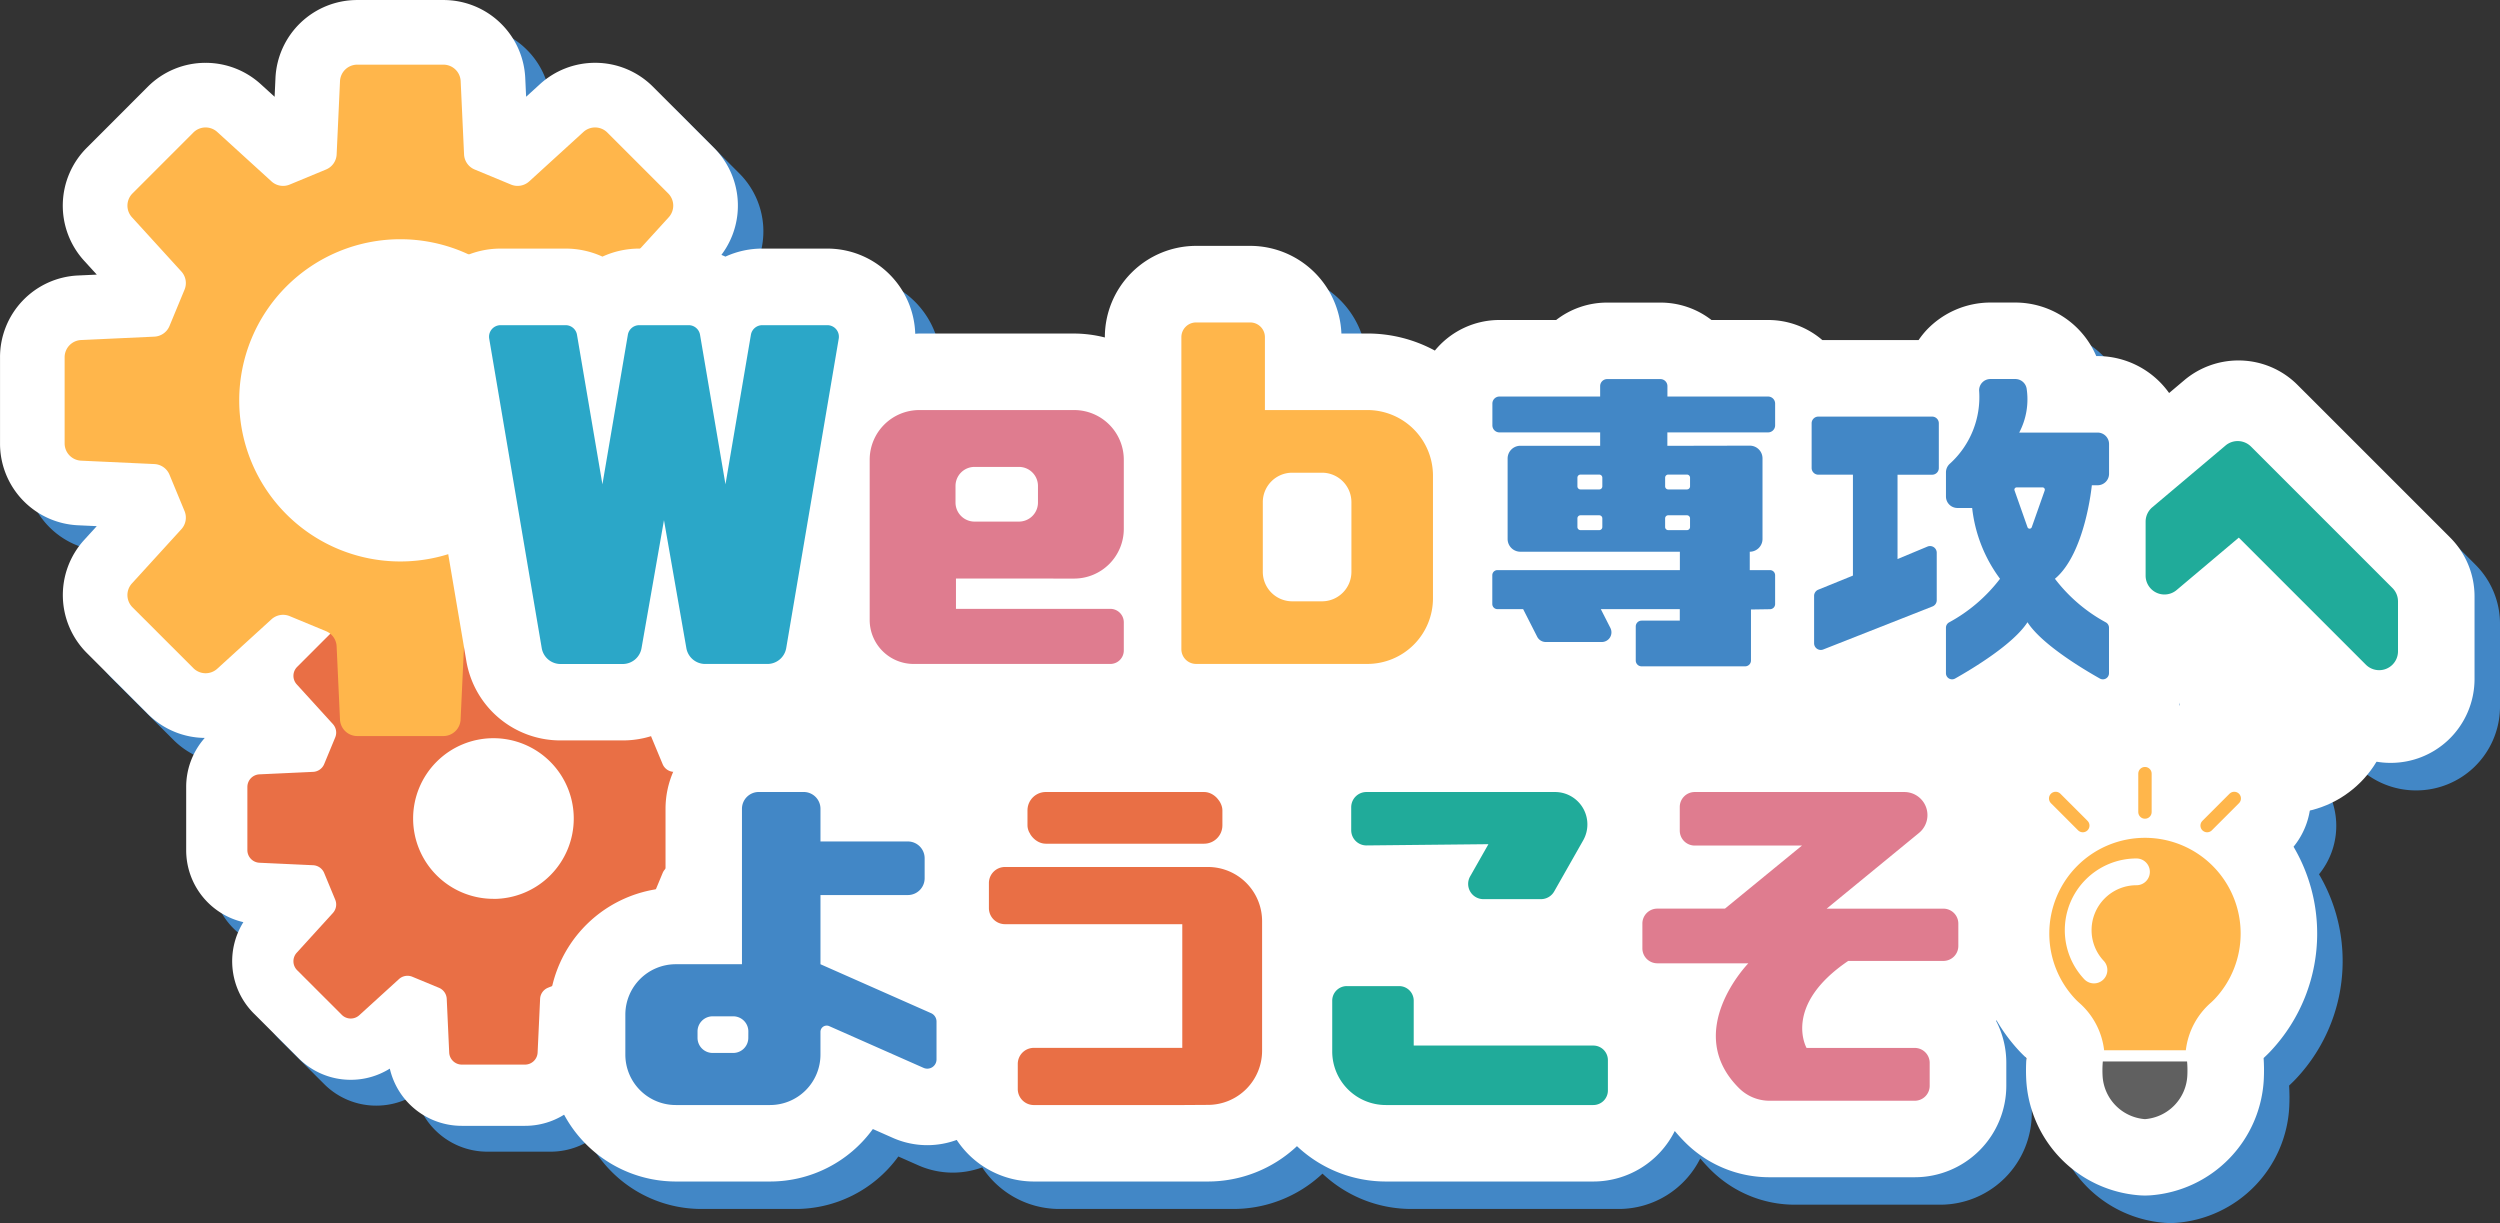 <svg xmlns="http://www.w3.org/2000/svg" width="186.761" height="91.363" viewBox="0 0 186.761 91.363">
  <rect x="0" y="0" width="186.761" height="91.363" fill="#333333" stroke="none"/>
  <g id="グループ_3240" data-name="グループ 3240" transform="translate(-901.221 257.854)">
    <path id="パス_3611" data-name="パス 3611" d="M1087.078-214.726l-11.38-11.38a6.223,6.223,0,0,0-4.428-1.834,6.265,6.265,0,0,0-4.036,1.474l-1.136.958a6.562,6.562,0,0,0-5.342-2.758h-.1a6.58,6.58,0,0,0-6.048-4h-1.857a6.585,6.585,0,0,0-4.763,2.045,6.431,6.431,0,0,0-.606.759h-7.195a6.205,6.205,0,0,0-4.046-1.5H1031.9a6.209,6.209,0,0,0-3.815-1.3h-3.973a6.207,6.207,0,0,0-3.814,1.3h-4.236a6.231,6.231,0,0,0-4.824,2.285,10.553,10.553,0,0,0-5.039-1.275h-1.943a6.825,6.825,0,0,0-6.811-6.547h-4.041a6.824,6.824,0,0,0-6.816,6.817v.024a9.377,9.377,0,0,0-2.3-.294h-11.56c-.1,0-.2.012-.305.015a6.562,6.562,0,0,0-1.545-4.028,6.564,6.564,0,0,0-5.025-2.333H961a6.578,6.578,0,0,0-2.748.6c-.124-.057-.254-.1-.382-.152a6.113,6.113,0,0,0-.481-8.1l-4.554-4.555a6.084,6.084,0,0,0-4.324-1.787,6.1,6.1,0,0,0-4.123,1.6l-1.028.937-.065-1.392a6.111,6.111,0,0,0-6.111-5.836h-6.437a6.11,6.11,0,0,0-6.113,5.838l-.064,1.391-1.027-.936a6.106,6.106,0,0,0-4.125-1.6,6.084,6.084,0,0,0-4.329,1.793l-4.542,4.545a6.107,6.107,0,0,0-.2,8.453l.939,1.03-1.386.064a6.108,6.108,0,0,0-5.842,6.113v6.436a6.109,6.109,0,0,0,5.837,6.113l1.39.064-.938,1.029a6.115,6.115,0,0,0,.2,8.451l4.548,4.546a6.076,6.076,0,0,0,4.273,1.792,5.5,5.5,0,0,0-1.4,3.67v4.716a5.512,5.512,0,0,0,4.272,5.381,5.517,5.517,0,0,0,.784,6.826l3.336,3.333a5.481,5.481,0,0,0,3.9,1.618,5.505,5.505,0,0,0,2.921-.836,5.513,5.513,0,0,0,5.381,4.275h4.717a5.5,5.5,0,0,0,2.87-.806,9.487,9.487,0,0,0,8.395,5.086h7.04a9.472,9.472,0,0,0,7.676-3.92l1.486.657a6.362,6.362,0,0,0,2.589.548h0a6.393,6.393,0,0,0,2.191-.392,6.907,6.907,0,0,0,5.764,3.107h13a9.714,9.714,0,0,0,6.655-2.64,9.674,9.674,0,0,0,6.639,2.64h15.5a6.806,6.806,0,0,0,6.083-3.773c.261.312.54.616.84.911a8.892,8.892,0,0,0,6.268,2.543H1047.1a6.839,6.839,0,0,0,6.832-6.831v-1.714a6.794,6.794,0,0,0-.768-3.146l.038-.03a12.873,12.873,0,0,0,1.708,2.306c.169.179.346.35.524.517a13.87,13.87,0,0,0-.014,1.575,9.159,9.159,0,0,0,8.436,8.677q.219.017.438.017c.147,0,.292-.006.438-.017a9.156,9.156,0,0,0,8.436-8.673,13.8,13.8,0,0,0-.013-1.579c.179-.167.355-.338.521-.514a12.816,12.816,0,0,0,3.48-8.8,12.765,12.765,0,0,0-1.765-6.472,5.716,5.716,0,0,0-.385-7.657,5.717,5.717,0,0,0-6.165-1.264,5.738,5.738,0,0,0-2.006-1.661,6.236,6.236,0,0,0,.476-2.06,6.276,6.276,0,0,0,1.613-.981l2.048-1.727,7.25,7.25a6.214,6.214,0,0,0,4.423,1.835h0a6.255,6.255,0,0,0,4.281-1.687,6.28,6.28,0,0,0,1.985-4.575V-210.3A6.224,6.224,0,0,0,1087.078-214.726Z" transform="translate(-0.929 -0.941)" fill="#4287c6"/>
    <circle id="楕円形_149" data-name="楕円形 149" cx="7.923" cy="7.923" r="7.923" transform="translate(1064.032 -212.937)" fill="#fff"/>
    <path id="パス_3612" data-name="パス 3612" d="M955.2-237.277l-1.392-.064.943-1.035a6.116,6.116,0,0,0-.2-8.444L950-251.375a6.084,6.084,0,0,0-4.324-1.787,6.1,6.1,0,0,0-4.123,1.6l-1.028.937-.065-1.392a6.11,6.11,0,0,0-6.111-5.835h-6.437a6.109,6.109,0,0,0-6.113,5.837l-.064,1.391-1.027-.936a6.106,6.106,0,0,0-4.125-1.6,6.088,6.088,0,0,0-4.329,1.793l-4.542,4.545a6.107,6.107,0,0,0-.2,8.453l.939,1.03-1.386.064a6.108,6.108,0,0,0-5.842,6.113v6.436a6.108,6.108,0,0,0,5.837,6.113l1.39.064-.938,1.029a6.115,6.115,0,0,0,.2,8.451l4.548,4.546a6.078,6.078,0,0,0,4.329,1.795,6.122,6.122,0,0,0,4.124-1.6l1.027-.936.064,1.392a6.112,6.112,0,0,0,6.113,5.834h6.437a6.111,6.111,0,0,0,6.111-5.836l.065-1.391,1.031.941a6.109,6.109,0,0,0,4.12,1.594A6.086,6.086,0,0,0,950-204.523l4.551-4.552a6.127,6.127,0,0,0,.193-8.449l-.937-1.027,1.386-.064a6.108,6.108,0,0,0,5.839-6.113v-6.436A6.106,6.106,0,0,0,955.2-237.277Z" transform="translate(0)" fill="#fff"/>
    <path id="パス_3613" data-name="パス 3613" d="M963.553-185.8a5.519,5.519,0,0,0-.783-6.826l-3.34-3.341a5.493,5.493,0,0,0-3.9-1.611,5.517,5.517,0,0,0-2.921.835,5.515,5.515,0,0,0-5.379-4.273h-4.717a5.515,5.515,0,0,0-5.381,4.274,5.5,5.5,0,0,0-2.921-.835,5.493,5.493,0,0,0-3.906,1.618l-3.328,3.33a5.513,5.513,0,0,0-.787,6.829,5.513,5.513,0,0,0-4.272,5.38v4.716a5.512,5.512,0,0,0,4.272,5.381,5.518,5.518,0,0,0,.784,6.826l3.336,3.333a5.483,5.483,0,0,0,3.9,1.618,5.5,5.5,0,0,0,2.92-.836,5.515,5.515,0,0,0,5.381,4.275h4.717a5.511,5.511,0,0,0,5.379-4.273,5.511,5.511,0,0,0,2.921.835h0a5.49,5.49,0,0,0,3.906-1.618l3.336-3.336a5.519,5.519,0,0,0,.778-6.823,5.511,5.511,0,0,0,4.275-5.381v-4.716A5.513,5.513,0,0,0,963.553-185.8Z" transform="translate(-6.788 -18.642)" fill="#fff"/>
    <path id="パス_3614" data-name="パス 3614" d="M964.581-179.131l-4.009-.185a.942.942,0,0,1-.829-.582l-.827-1.988a.947.947,0,0,1,.177-1l2.7-2.967a.947.947,0,0,0-.03-1.305l-3.333-3.334a.947.947,0,0,0-1.306-.03l-2.966,2.7a.945.945,0,0,1-1,.175l-1.988-.825a.942.942,0,0,1-.581-.83l-.185-4.008a.945.945,0,0,0-.943-.9h-4.717a.947.947,0,0,0-.945.9l-.184,4.008a.942.942,0,0,1-.581.83l-1.988.825a.945.945,0,0,1-1-.175l-2.967-2.7a.947.947,0,0,0-1.306.03l-3.332,3.334a.945.945,0,0,0-.03,1.305l2.7,2.967a.943.943,0,0,1,.173,1l-.823,1.988a.944.944,0,0,1-.83.582l-4.008.185a.946.946,0,0,0-.9.944v4.716a.946.946,0,0,0,.9.944l4.008.185a.944.944,0,0,1,.83.582l.823,1.988a.943.943,0,0,1-.173,1l-2.7,2.966a.946.946,0,0,0,.029,1.306l3.336,3.334a.946.946,0,0,0,1.305.031l2.966-2.7a.946.946,0,0,1,1-.175l1.988.824a.944.944,0,0,1,.581.831l.184,4.008a.947.947,0,0,0,.945.9h4.717a.945.945,0,0,0,.943-.9l.186-4.008a.944.944,0,0,1,.581-.831l1.988-.824a.945.945,0,0,1,1,.175l2.966,2.7a.947.947,0,0,0,1.306-.031l3.333-3.334a.948.948,0,0,0,.03-1.306l-2.7-2.966a.944.944,0,0,1-.176-1l.826-1.988a.943.943,0,0,1,.829-.582l4.009-.185a.945.945,0,0,0,.9-.944v-4.716A.945.945,0,0,0,964.581-179.131Zm-17.476,9.3a6,6,0,0,1-6-6,6,6,0,0,1,6-6,6,6,0,0,1,6,6A6,6,0,0,1,947.105-169.826Z" transform="translate(-9.022 -20.876)" fill="#e96f45"/>
    <path id="パス_3615" data-name="パス 3615" d="M957.335-230.095l-5.471-.253a1.285,1.285,0,0,1-1.131-.794l-1.128-2.713a1.292,1.292,0,0,1,.241-1.363l3.69-4.049a1.292,1.292,0,0,0-.041-1.781l-4.549-4.55a1.293,1.293,0,0,0-1.784-.04l-4.047,3.69a1.289,1.289,0,0,1-1.364.239l-2.713-1.125a1.286,1.286,0,0,1-.793-1.133l-.253-5.469a1.291,1.291,0,0,0-1.288-1.231h-6.437a1.292,1.292,0,0,0-1.289,1.231l-.251,5.469a1.287,1.287,0,0,1-.793,1.133l-2.714,1.125a1.286,1.286,0,0,1-1.363-.239l-4.05-3.69a1.292,1.292,0,0,0-1.783.04l-4.547,4.55a1.289,1.289,0,0,0-.042,1.781l3.69,4.049a1.285,1.285,0,0,1,.237,1.363l-1.123,2.713a1.289,1.289,0,0,1-1.133.794l-5.469.253a1.29,1.29,0,0,0-1.231,1.288v6.436a1.292,1.292,0,0,0,1.231,1.288l5.469.253a1.288,1.288,0,0,1,1.133.794l1.123,2.713a1.285,1.285,0,0,1-.237,1.363l-3.69,4.047a1.291,1.291,0,0,0,.04,1.783l4.552,4.55a1.291,1.291,0,0,0,1.781.041l4.047-3.691a1.29,1.29,0,0,1,1.364-.239l2.713,1.124a1.287,1.287,0,0,1,.793,1.134l.252,5.469a1.293,1.293,0,0,0,1.289,1.231H936.7a1.29,1.29,0,0,0,1.287-1.231l.254-5.469a1.287,1.287,0,0,1,.793-1.134l2.713-1.124a1.29,1.29,0,0,1,1.364.239l4.047,3.691a1.293,1.293,0,0,0,1.783-.041l4.549-4.55a1.294,1.294,0,0,0,.042-1.783l-3.69-4.047a1.285,1.285,0,0,1-.241-1.363l1.127-2.713a1.285,1.285,0,0,1,1.131-.794l5.471-.253a1.29,1.29,0,0,0,1.229-1.288v-6.436A1.288,1.288,0,0,0,957.335-230.095Zm-23.85,16.542a12.036,12.036,0,0,1-12.036-12.036,12.036,12.036,0,0,1,12.036-12.036,12.036,12.036,0,0,1,12.036,12.036A12.036,12.036,0,0,1,933.485-213.553Z" transform="translate(-2.357 -2.357)" fill="#ffb64b"/>
    <path id="パス_3616" data-name="パス 3616" d="M1099.286-208.745l-11.381-11.38a6.222,6.222,0,0,0-4.428-1.834,6.269,6.269,0,0,0-4.036,1.474l-1.136.958a6.562,6.562,0,0,0-5.342-2.759h-.1a6.581,6.581,0,0,0-6.048-4h-1.856a6.583,6.583,0,0,0-4.764,2.046,6.462,6.462,0,0,0-.605.758H1052.4a6.211,6.211,0,0,0-4.047-1.5h-4.236a6.209,6.209,0,0,0-3.815-1.3h-3.974a6.205,6.205,0,0,0-3.814,1.3h-4.236a6.231,6.231,0,0,0-4.824,2.285,10.551,10.551,0,0,0-5.039-1.275h-1.943a6.824,6.824,0,0,0-6.811-6.547h-4.041A6.824,6.824,0,0,0,998.8-223.7v.024a9.4,9.4,0,0,0-2.3-.294h-11.56c-.1,0-.2.012-.305.015a6.555,6.555,0,0,0-1.545-4.028,6.564,6.564,0,0,0-5.024-2.333h-4.863a6.585,6.585,0,0,0-2.748.6,6.58,6.58,0,0,0-2.749-.6h-3.69a6.585,6.585,0,0,0-2.748.6,6.587,6.587,0,0,0-2.749-.6H953.66a6.564,6.564,0,0,0-5.025,2.333,6.567,6.567,0,0,0-1.46,5.346l3.925,23.12a7.123,7.123,0,0,0,7.04,5.943h4.647a7.143,7.143,0,0,0,3.078-.694,7.118,7.118,0,0,0,2.4.655,6.944,6.944,0,0,0-2.284,5.144v5.928a9.5,9.5,0,0,0-8.712,9.452v2.983a9.493,9.493,0,0,0,9.483,9.483h7.041a9.476,9.476,0,0,0,7.676-3.92l1.485.657a6.363,6.363,0,0,0,2.589.548h0a6.387,6.387,0,0,0,2.191-.392,6.91,6.91,0,0,0,5.764,3.107h13a9.714,9.714,0,0,0,6.654-2.641,9.677,9.677,0,0,0,6.64,2.641h15.5a6.8,6.8,0,0,0,6.083-3.773c.262.311.54.616.84.911a8.892,8.892,0,0,0,6.269,2.543h10.827a6.838,6.838,0,0,0,6.832-6.831v-1.714a6.791,6.791,0,0,0-.768-3.146c.013-.009.025-.021.038-.03a12.871,12.871,0,0,0,1.708,2.3c.169.18.345.351.524.517a13.826,13.826,0,0,0-.015,1.576,9.16,9.16,0,0,0,8.436,8.677c.146.011.292.017.438.017s.292-.006.439-.017a9.158,9.158,0,0,0,8.436-8.673,13.9,13.9,0,0,0-.014-1.58c.179-.167.356-.337.521-.514a12.815,12.815,0,0,0,3.48-8.8,12.767,12.767,0,0,0-1.765-6.472,5.715,5.715,0,0,0-.385-7.656,5.715,5.715,0,0,0-6.165-1.264,5.726,5.726,0,0,0-2.006-1.662,6.233,6.233,0,0,0,.476-2.06,6.284,6.284,0,0,0,1.614-.98l2.048-1.728,7.25,7.25a6.216,6.216,0,0,0,4.423,1.835h0a6.254,6.254,0,0,0,4.281-1.687,6.278,6.278,0,0,0,1.985-4.575v-6.168A6.226,6.226,0,0,0,1099.286-208.745Z" transform="translate(-15.042 -8.967)" fill="#fff"/>
    <path id="パス_3617" data-name="パス 3617" d="M1158.183-197.842l-10.569-10.569a1.408,1.408,0,0,0-1.9-.081l-5.473,4.615a1.409,1.409,0,0,0-.5,1.076v4.033a1.408,1.408,0,0,0,2.315,1.076l4.646-3.918,9.493,9.493a1.407,1.407,0,0,0,2.4-1v-3.734A1.408,1.408,0,0,0,1158.183-197.842Z" transform="translate(-78.233 -16.082)" fill="#20ab9a"/>
    <path id="パス_3618" data-name="パス 3618" d="M968.655-207.141l1.673,9.563a1.427,1.427,0,0,0,1.405,1.18h4.647a1.427,1.427,0,0,0,1.407-1.187L981.71-220.7a.862.862,0,0,0-.85-1.007H976a.863.863,0,0,0-.851.718l-1.9,11.171-1.9-11.171a.863.863,0,0,0-.851-.718h-3.69a.863.863,0,0,0-.851.718l-1.9,11.171-1.9-11.171a.862.862,0,0,0-.85-.718H956.45a.863.863,0,0,0-.851,1.007l3.924,23.118a1.426,1.426,0,0,0,1.406,1.187h4.648a1.426,1.426,0,0,0,1.4-1.18Z" transform="translate(-17.832 -11.855)" fill="#2ba7c8"/>
    <g id="グループ_3234" data-name="グループ 3234" transform="translate(966.19 -227.221)">
      <g id="グループ_3233" data-name="グループ 3233">
        <path id="パス_3619" data-name="パス 3619" d="M1013.173-199.68a3.712,3.712,0,0,0,3.712-3.712v-5.165a3.712,3.712,0,0,0-3.712-3.712h-11.56a3.712,3.712,0,0,0-3.712,3.712v11.968a3.287,3.287,0,0,0,3.287,3.287h14.69a1.007,1.007,0,0,0,1.007-1.008v-2.1a1.008,1.008,0,0,0-1.007-1.008h-11.531v-2.265Zm-8.86-5.674V-206.6a1.422,1.422,0,0,1,1.422-1.422h3.316a1.422,1.422,0,0,1,1.422,1.422v1.241a1.422,1.422,0,0,1-1.422,1.422h-3.316A1.422,1.422,0,0,1,1004.313-205.354Z" transform="translate(-997.901 212.269)" fill="#df7c8f"/>
      </g>
    </g>
    <g id="グループ_3236" data-name="グループ 3236" transform="translate(989.472 -233.767)">
      <g id="グループ_3235" data-name="グループ 3235">
        <path id="パス_3620" data-name="パス 3620" d="M1046.443-215.464h-7.652v-5.445a1.1,1.1,0,0,0-1.1-1.1h-4.041a1.1,1.1,0,0,0-1.1,1.1v23.31a1.1,1.1,0,0,0,1.1,1.1h12.795a4.9,4.9,0,0,0,4.9-4.9v-9.161A4.9,4.9,0,0,0,1046.443-215.464Zm-1.19,12.088a2.2,2.2,0,0,1-2.2,2.2h-2.22a2.2,2.2,0,0,1-2.2-2.2v-5.208a2.2,2.2,0,0,1,2.2-2.2h2.22a2.2,2.2,0,0,1,2.2,2.2Z" transform="translate(-1032.547 222.01)" fill="#ffb64b"/>
      </g>
    </g>
    <g id="グループ_3238" data-name="グループ 3238" transform="translate(1012.705 -229.536)">
      <g id="グループ_3237" data-name="グループ 3237">
        <path id="パス_3621" data-name="パス 3621" d="M1087.72-211.73a.526.526,0,0,0,.526-.526v-1.627a.526.526,0,0,0-.526-.526H1080.2v-.778a.526.526,0,0,0-.526-.526H1075.7a.526.526,0,0,0-.526.526v.778h-7.524a.526.526,0,0,0-.526.526v1.627a.526.526,0,0,0,.526.526h7.525v1h-5.962a.951.951,0,0,0-.951.952v6.01a.951.951,0,0,0,.951.952h11.917v1.374H1067.5a.383.383,0,0,0-.383.383v2.148a.383.383,0,0,0,.383.384h1.921l1.049,2.062a.721.721,0,0,0,.642.394h4.185a.722.722,0,0,0,.643-1.048l-.716-1.409h5.9v.86h-2.855a.435.435,0,0,0-.435.435v2.544a.435.435,0,0,0,.435.435h7.737a.435.435,0,0,0,.435-.435V-198.5l1.426-.022a.383.383,0,0,0,.378-.383v-2.154a.383.383,0,0,0-.383-.383h-1.511v-1.374a.952.952,0,0,0,.952-.952v-6.02a.948.948,0,0,0-.95-.951c-1.259,0-3.619.01-6.158.01v-1Zm-12.383,7.071a.231.231,0,0,1-.231.23h-1.4a.23.23,0,0,1-.23-.23v-.649a.23.23,0,0,1,.23-.23h1.4a.231.231,0,0,1,.231.23Zm0-3.04a.231.231,0,0,1-.231.231h-1.4a.231.231,0,0,1-.23-.231v-.649a.23.23,0,0,1,.23-.23h1.4a.231.231,0,0,1,.231.23Zm6.552,3.04a.23.23,0,0,1-.23.23h-1.4a.231.231,0,0,1-.231-.23v-.649a.231.231,0,0,1,.231-.23h1.4a.23.23,0,0,1,.23.23Zm-1.629-3.92h1.4a.23.23,0,0,1,.23.23v.649a.231.231,0,0,1-.23.231h-1.4a.231.231,0,0,1-.231-.231v-.649A.231.231,0,0,1,1080.26-208.579Z" transform="translate(-1067.12 215.714)" fill="#4287c6"/>
      </g>
    </g>
    <path id="パス_3622" data-name="パス 3622" d="M1111.616-211.542h-8.5a.5.5,0,0,0-.5.5v3.339a.5.5,0,0,0,.5.5h2.585v7.538l-2.592,1.054a.5.5,0,0,0-.309.46v3.546a.5.5,0,0,0,.678.462l8.17-3.218a.5.5,0,0,0,.314-.462v-3.554a.5.5,0,0,0-.687-.458l-2.242.935v-6.3h2.585a.5.5,0,0,0,.5-.5v-3.339A.5.5,0,0,0,1111.616-211.542Z" transform="translate(-66.058 -15.19)" fill="#4287c6"/>
    <g id="グループ_3239" data-name="グループ 3239" transform="translate(1046.596 -229.536)">
      <path id="パス_3623" data-name="パス 3623" d="M1128.447-207.781h.43a.857.857,0,0,0,.857-.857v-2.222a.857.857,0,0,0-.857-.857h-5.854a5.329,5.329,0,0,0,.551-3.3.857.857,0,0,0-.844-.7h-1.856a.84.84,0,0,0-.844.908,6.706,6.706,0,0,1-2.18,5.41.867.867,0,0,0-.3.64v1.818a.857.857,0,0,0,.857.857h1.1a10.841,10.841,0,0,0,2.082,5.289,11.953,11.953,0,0,1-3.787,3.248.458.458,0,0,0-.253.406v3.4a.457.457,0,0,0,.681.4c1.359-.767,4.367-2.585,5.41-4.208,1.042,1.624,4.049,3.441,5.409,4.208a.457.457,0,0,0,.681-.4v-3.4a.458.458,0,0,0-.253-.406,11.954,11.954,0,0,1-3.787-3.248C1127.964-202.693,1128.447-207.781,1128.447-207.781Zm-3.519.385-.968,2.746a.17.17,0,0,1-.32,0l-.968-2.746a.169.169,0,0,1,.159-.225h1.936A.169.169,0,0,1,1124.927-207.4Z" transform="translate(-1117.553 215.714)" fill="#4287c6"/>
    </g>
    <path id="パス_3624" data-name="パス 3624" d="M993.577-153.288l-8.261-3.654v-5.169h6.527a1.255,1.255,0,0,0,1.255-1.255v-1.493a1.255,1.255,0,0,0-1.255-1.255h-6.527v-2.441a1.255,1.255,0,0,0-1.255-1.255h-3.355a1.255,1.255,0,0,0-1.255,1.255v11.612h-4.944a3.768,3.768,0,0,0-3.768,3.768v2.983a3.768,3.768,0,0,0,3.768,3.768h7.04a3.768,3.768,0,0,0,3.768-3.768v-1.7a.466.466,0,0,1,.655-.426l7.049,3.118a.688.688,0,0,0,.966-.629v-2.831A.686.686,0,0,0,993.577-153.288Zm-13.652,1.845a1.128,1.128,0,0,1-1.128,1.128H977.26a1.128,1.128,0,0,1-1.128-1.128v-.48a1.128,1.128,0,0,1,1.128-1.128H978.8a1.128,1.128,0,0,1,1.128,1.128Z" transform="translate(-22.802 -28.879)" fill="#4287c6"/>
    <path id="パス_3625" data-name="パス 3625" d="M1025.6-143.683H1014.51a1.2,1.2,0,0,1-1.2-1.2v-1.872a1.2,1.2,0,0,1,1.2-1.2H1025.6v-9.24h-13.246a1.2,1.2,0,0,1-1.2-1.2v-1.872a1.2,1.2,0,0,1,1.2-1.2h15.162a4.045,4.045,0,0,1,4.046,4.045v9.682a4.045,4.045,0,0,1-4.046,4.045Z" transform="translate(-36.057 -31.619)" fill="#e96f45"/>
    <rect id="長方形_536" data-name="長方形 536" width="14.562" height="3.863" rx="1.371" transform="translate(977.978 -198.688)" fill="#e96f45"/>
    <path id="パス_3626" data-name="パス 3626" d="M1061.681-165.911l-1.366,2.406a1.138,1.138,0,0,0,.989,1.7h4.3a1.138,1.138,0,0,0,.99-.576l2.165-3.814a2.419,2.419,0,0,0-2.1-3.613h-14.091a1.138,1.138,0,0,0-1.138,1.138v1.715a1.138,1.138,0,0,0,1.149,1.138Z" transform="translate(-49.268 -28.879)" fill="#20ab9a"/>
    <path id="パス_3627" data-name="パス 3627" d="M1049.321-147.143v3.791a4.005,4.005,0,0,0,4.005,4.005h15.5a1.089,1.089,0,0,0,1.089-1.089V-142.7a1.089,1.089,0,0,0-1.089-1.09h-13.417v-3.353a1.09,1.09,0,0,0-1.089-1.089h-3.907A1.089,1.089,0,0,0,1049.321-147.143Z" transform="translate(-48.577 -35.956)" fill="#20ab9a"/>
    <path id="パス_3628" data-name="パス 3628" d="M1086.593-168.693v1.769a1.116,1.116,0,0,0,1.116,1.116h8.013l-5.753,4.711h-5.053a1.116,1.116,0,0,0-1.116,1.116v1.853a1.116,1.116,0,0,0,1.116,1.116h6.8s-4.99,5.111-.661,9.361a3.229,3.229,0,0,0,2.265.907h10.827a1.116,1.116,0,0,0,1.116-1.116v-1.714a1.117,1.117,0,0,0-1.116-1.116h-8.082s-1.806-3.168,3.112-6.5h7.11a1.116,1.116,0,0,0,1.116-1.116v-1.672a1.116,1.116,0,0,0-1.116-1.116h-8.721l6.9-5.658a1.723,1.723,0,0,0-1.092-3.055h-15.671A1.116,1.116,0,0,0,1086.593-168.693Z" transform="translate(-59.886 -28.879)" fill="#df7c8f"/>
    <path id="パス_3629" data-name="パス 3629" d="M1136.181-148.848h3.054a5.563,5.563,0,0,1,1.886-3.565c.094-.087.186-.174.274-.267a7.121,7.121,0,0,0,1.934-4.889,7.147,7.147,0,0,0-7.147-7.147,7.147,7.147,0,0,0-7.147,7.147,7.122,7.122,0,0,0,1.935,4.889c.087.093.18.18.274.267a5.565,5.565,0,0,1,1.886,3.565Z" transform="translate(-74.722 -30.549)" fill="#ffb64b"/>
    <path id="パス_3630" data-name="パス 3630" d="M1138.12-139.857h3.146a7.558,7.558,0,0,1,.019,1.056,3.432,3.432,0,0,1-3.166,3.254h0a3.431,3.431,0,0,1-3.166-3.254,7.624,7.624,0,0,1,.019-1.056h3.147" transform="translate(-76.661 -38.703)" fill="#606060"/>
    <line id="線_92" data-name="線 92" y2="2.867" transform="translate(1061.459 -200.059)" fill="none" stroke="#ffb64b" stroke-linecap="round" stroke-miterlimit="10" stroke-width="1"/>
    <line id="線_93" data-name="線 93" x2="2.027" y2="2.027" transform="translate(1054.788 -198.206)" fill="none" stroke="#ffb64b" stroke-linecap="round" stroke-miterlimit="10" stroke-width="1"/>
    <line id="線_94" data-name="線 94" x1="2.027" y2="2.027" transform="translate(1066.103 -198.206)" fill="none" stroke="#ffb64b" stroke-linecap="round" stroke-miterlimit="10" stroke-width="1"/>
    <path id="パス_3631" data-name="パス 3631" d="M1136.6-160.933a4.354,4.354,0,0,0-4.353,4.354,4.339,4.339,0,0,0,1.178,2.978" transform="translate(-75.776 -31.79)" fill="none" stroke="#fff" stroke-linecap="round" stroke-miterlimit="10" stroke-width="2"/>
  </g>
</svg>
